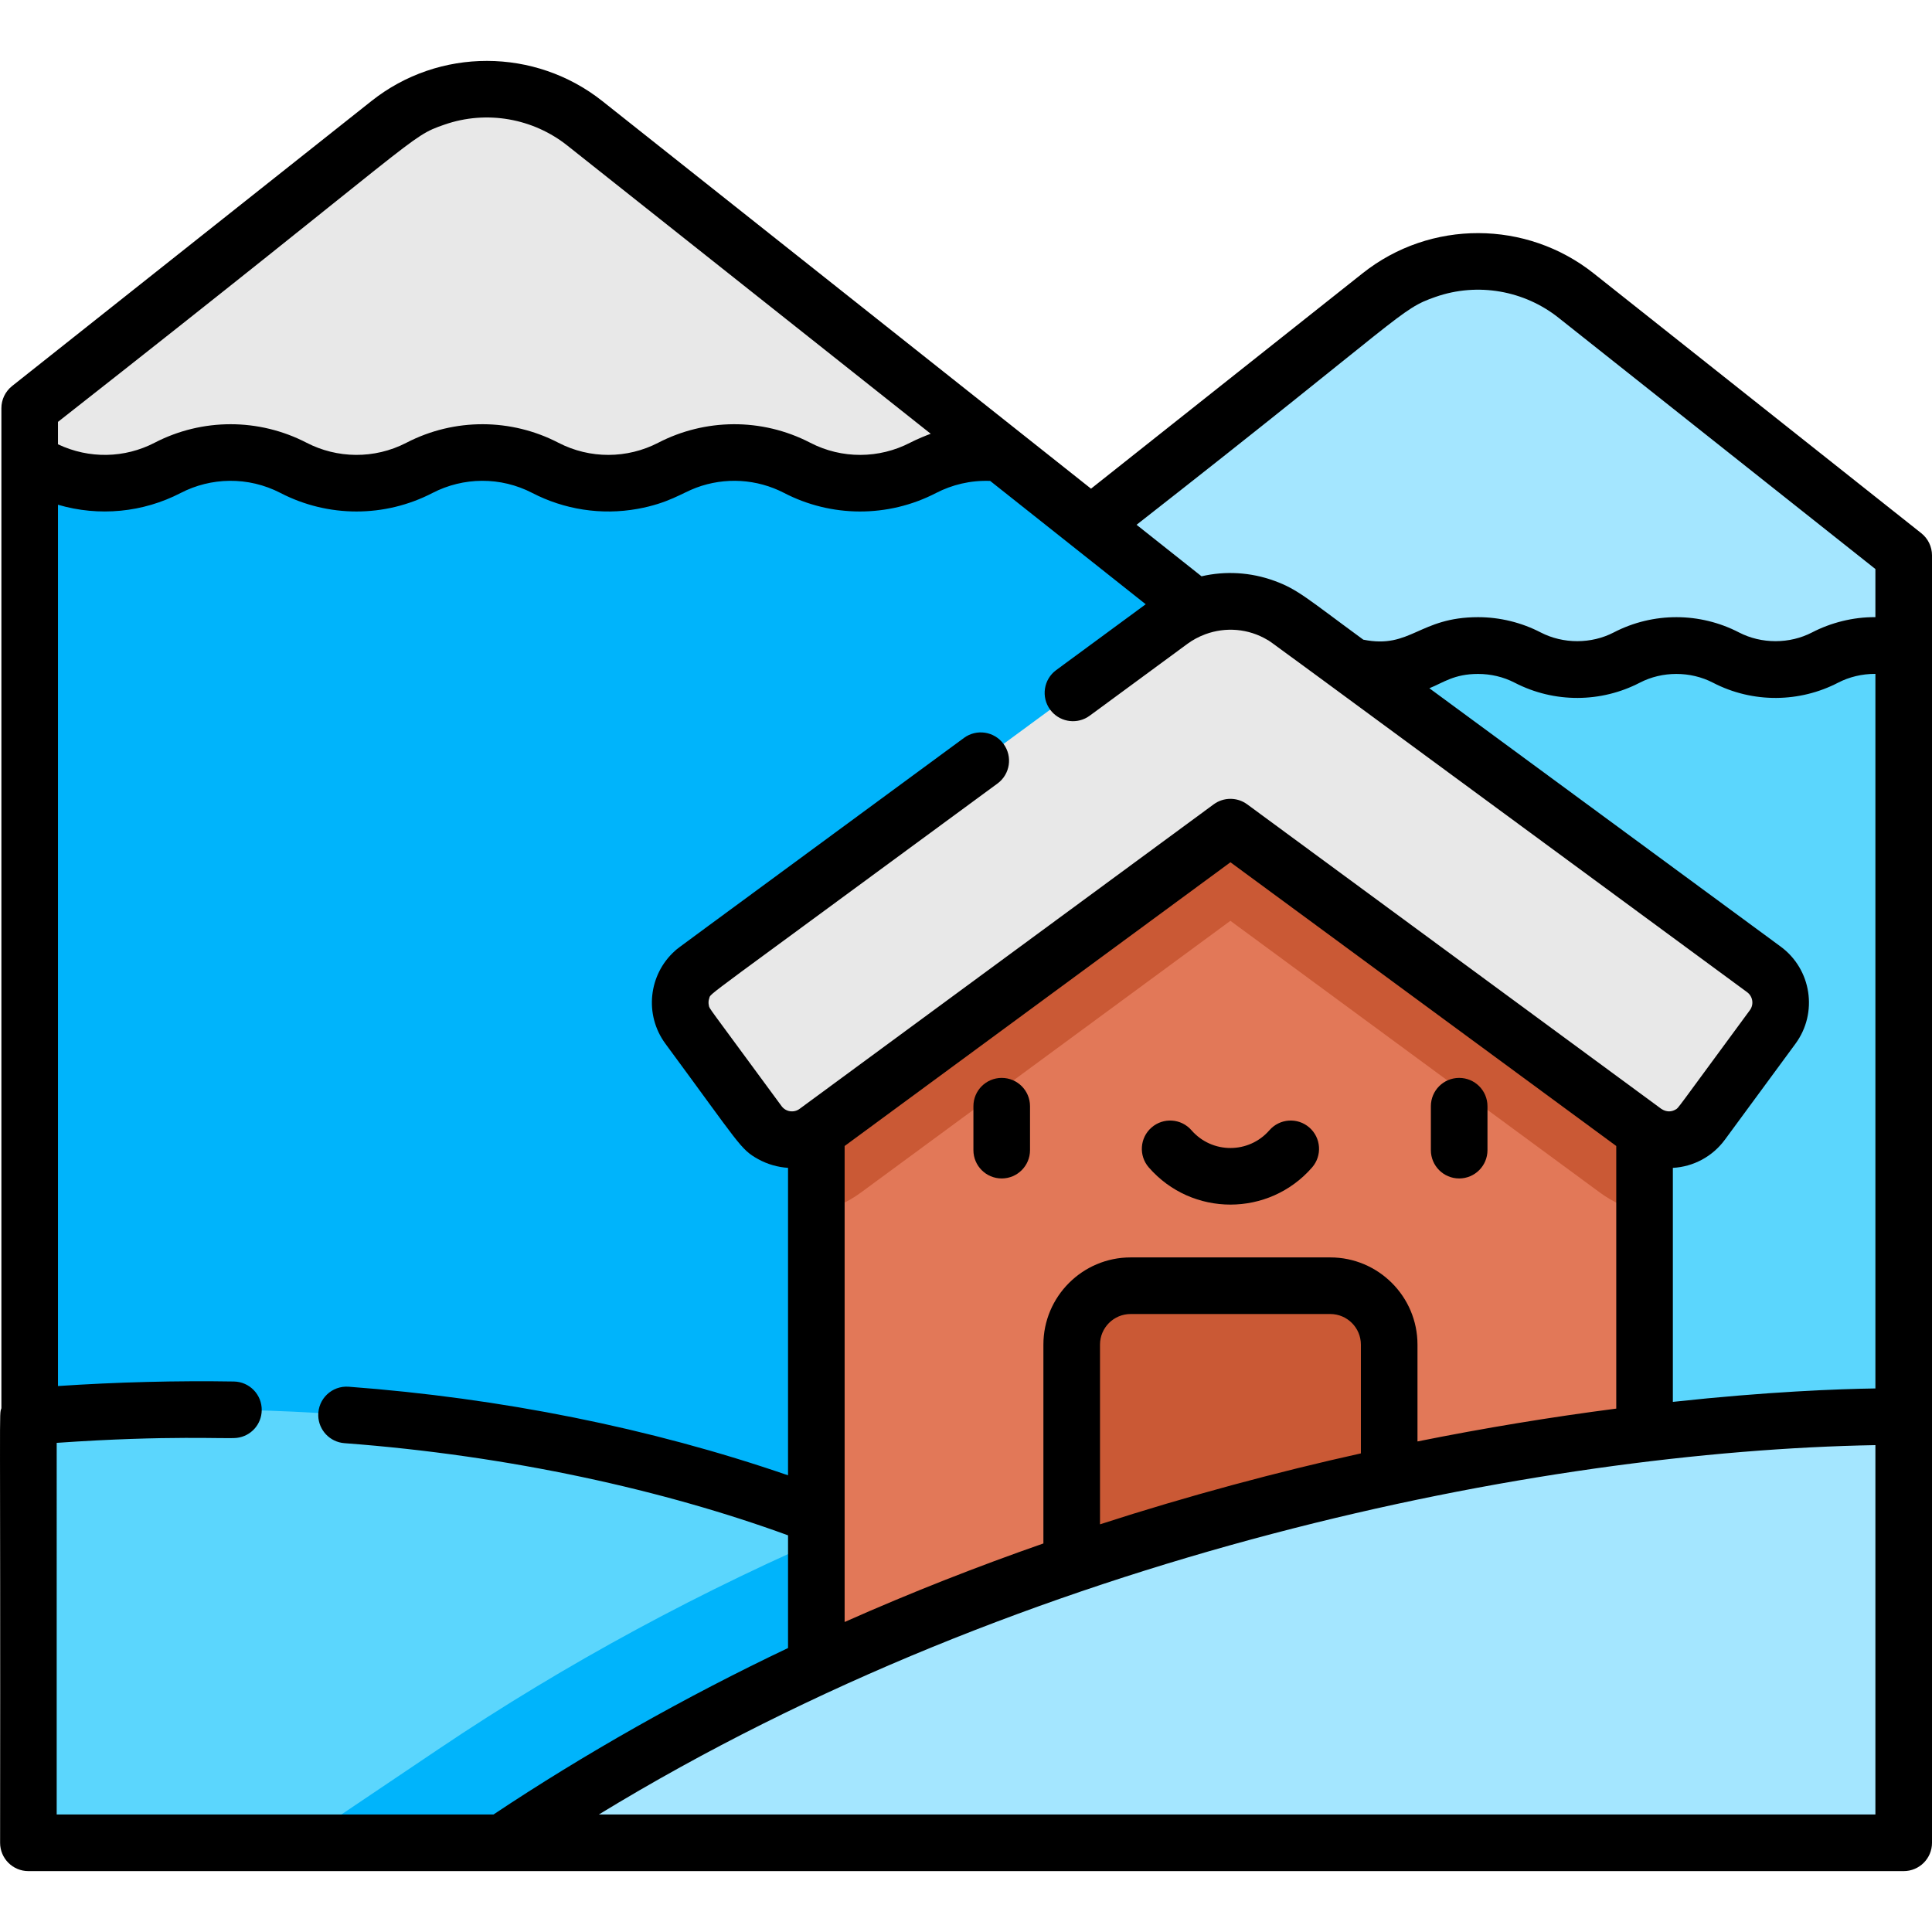 <svg id="Capa_1" enable-background="new 0 0 512.026 512.026" height="512" viewBox="0 0 512.026 512.026" width="512" xmlns="http://www.w3.org/2000/svg"><path d="m270.545 175.784v-21.957l95.197-75.501c3.689-2.932 7.824-5.193 12.221-6.717 4.388-1.534 9.037-2.33 13.745-2.33 9.435 0 18.589 3.184 25.976 9.047l86.829 68.862v24.937l-32.574 32.574h-181.119z" fill="#a4e6ff"/><path d="m504.513 172.125v203.333l-108.758 86.354-125.211-40.731v-245.297l2.922-1.514c8.241-4.271 18.045-4.271 26.277 0 4.125 2.136 8.63 3.203 13.143 3.203 4.514 0 9.018-1.068 13.134-3.203s8.63-3.203 13.143-3.203c4.504 0 9.018 1.068 13.134 3.203 4.125 2.136 8.63 3.203 13.134 3.203 4.514 0 9.028-1.068 13.143-3.203 4.116-2.135 8.63-3.203 13.143-3.203 4.504 0 9.008 1.068 13.134 3.203 4.125 2.136 8.629 3.203 13.134 3.203 4.514 0 9.028-1.068 13.143-3.203 4.116-2.135 8.62-3.203 13.134-3.203s9.018 1.068 13.143 3.203c4.116 2.136 8.63 3.203 13.134 3.203 4.514 0 9.028-1.068 13.143-3.203 4.116-2.135 8.62-3.203 13.134-3.203 2.591 0 5.183.349 7.697 1.058z" fill="#5bd6fd"/><path d="m7.853 122.541v-14.357l95.197-75.501c3.689-2.932 7.824-5.193 12.211-6.717 4.388-1.534 9.037-2.33 13.755-2.33 9.426 0 18.579 3.184 25.966 9.047l110.282 87.47v37.039h-236.037z" fill="#e8e8e8"/><path d="m342.066 181.055-81.228 241.676-127.783-6.562-125.202-40.73v-252.898c1.078.427 2.145.912 3.194 1.456 5.232 2.708 10.959 4.067 16.686 4.067s11.454-1.359 16.686-4.067c5.222-2.708 10.95-4.067 16.677-4.067s11.454 1.359 16.686 4.067 10.959 4.067 16.686 4.067 11.454-1.359 16.686-4.067 10.959-4.067 16.686-4.067 11.454 1.359 16.677 4.067c5.232 2.708 10.959 4.067 16.686 4.067s11.454-1.359 16.686-4.067 10.959-4.067 16.686-4.067 11.454 1.359 16.686 4.067c5.222 2.708 10.949 4.067 16.677 4.067 5.727 0 11.454-1.359 16.686-4.067s10.959-4.067 16.686-4.067c1.32 0 2.64.068 3.951.223z" fill="#00b4fb"/><path d="m260.841 422.734s-92.864-60.542-253.328-47.292v112.948h125.544l107.889-27.432z" fill="#5bd6fd"/><path d="m133.057 488.39 107.889-27.432 19.894-38.224s-12.508-8.147-36.248-17.808c-38.505 16.409-74.68 35.965-108.282 58.572l-36.995 24.892z" fill="#00b4fb"/><path d="m435.833 270.805v191.747h-219.498v-191.747l109.749-80.984z" fill="#e27858"/><path d="m216.335 270.805v50.546c4.251-.904 8.272-2.682 11.849-5.312l97.899-71.997 97.902 71.998c3.575 2.629 7.596 4.407 11.847 5.311v-50.546l-109.749-80.984z" fill="#ca5935"/><path d="m467.464 256.916-125.565-92.341c-9.407-6.919-22.222-6.919-31.629 0l-125.564 92.341c-4.854 3.569-5.895 10.398-2.325 15.251l18.704 25.434c3.569 4.854 10.398 5.895 15.251 2.325l109.749-80.711 109.75 80.711c4.854 3.569 11.682 2.528 15.252-2.326l18.704-25.434c3.567-4.852 2.526-11.68-2.327-15.25z" fill="#e8e8e8"/><path d="m352.541 340.747h-52.913c-8.623 0-15.614 6.99-15.614 15.614v83.223h84.14v-83.223c0-8.623-6.99-15.614-15.613-15.614z" fill="#ca5935"/><path d="m504.513 375.461s-197.408-4.17-371.456 112.929h371.456z" fill="#a4e6ff"/><path d="m265.478 312.318c4.142 0 7.5-3.358 7.5-7.5v-11.648c0-4.142-3.358-7.5-7.5-7.5s-7.5 3.358-7.5 7.5v11.648c0 4.143 3.358 7.5 7.5 7.5z"/><path d="m386.716 312.318c4.142 0 7.5-3.358 7.5-7.5v-11.648c0-4.142-3.358-7.5-7.5-7.5s-7.5 3.358-7.5 7.5v11.648c0 4.143 3.358 7.5 7.5 7.5z"/><path d="m347.733 309.399c2.721-3.123 2.396-7.86-.727-10.582-3.123-2.721-7.86-2.396-10.582.727-5.46 6.266-15.18 6.283-20.655 0-2.721-3.124-7.459-3.448-10.582-.727s-3.448 7.459-.727 10.582c11.45 13.138 31.836 13.125 43.273 0z"/><path d="m509.186 141.309-86.827-68.86c-17.78-14.112-43.232-14.333-61.265-.001l-71.947 57.061c-9.838-7.803-117.713-93.361-129.489-102.701-17.808-14.134-43.251-14.312-61.256-.001l-95.196 75.499c-1.793 1.423-2.839 3.587-2.839 5.876v265.036c-.647 2.085-.213-4.534-.34 115.169 0 4.142 3.358 7.5 7.5 7.5h497c4.142 0 7.5-3.358 7.5-7.5 0-31.636 0-298.054 0-341.202-.001-2.289-1.047-4.453-2.841-5.876zm-52.045 160.733 18.704-25.434c6.014-8.177 4.253-19.723-3.924-25.737l-93.107-68.471c3.654-1.453 6.527-3.789 12.898-3.792 3.353-.001 6.711.77 9.704 2.319 10.567 5.471 22.951 5.305 33.179-.003 5.953-3.087 13.406-3.086 19.369 0 10.668 5.535 23.068 5.249 33.186 0 2.888-1.497 6.317-2.353 9.877-2.332v189.379c-9.803.147-28.516.829-53.68 3.559l.001-62.014c5.383-.304 10.447-2.925 13.793-7.474zm-28.795 1.675v69.598c-17.21 2.228-34.908 5.129-52.679 8.703v-25.66c0-12.745-10.369-23.113-23.114-23.113h-52.913c-12.745 0-23.114 10.369-23.114 23.113v52.694c-17.239 6.015-34.874 12.903-52.679 20.814 0-26.105 0-100.507 0-126.149l102.249-75.195zm-136.819 100.266v-47.625c0-4.474 3.64-8.113 8.114-8.113h52.913c4.474 0 8.114 3.64 8.114 8.113v28.825c-21.829 4.837-45.974 11.282-69.141 18.8zm88.924-325.297c11.233-3.927 23.555-1.654 32.585 5.514l83.99 66.609v12.756c-5.933-.065-11.851 1.487-16.785 4.045-5.947 3.086-13.403 3.095-19.376-.003-10.306-5.334-22.683-5.441-33.179.003-5.94 3.083-13.387 3.097-19.375-.003-5.109-2.645-10.843-4.042-16.581-4.042-15.65 0-17.861 8.508-30.423 5.961-14.825-10.857-17.365-13.355-23.618-15.611-6.204-2.253-12.882-2.658-19.253-1.182l-17.217-13.653c71.625-56.034 69.67-57.079 79.232-60.394zm-262.702-45.642c11.279-3.943 23.592-1.625 32.586 5.513l96.331 76.405c-1 .355-3.542 1.373-5.473 2.373-8.195 4.241-18.056 4.363-26.468 0-12.941-6.697-27.944-6.379-40.268 0-8.229 4.259-18.087 4.343-26.473.002-12.451-6.456-27.465-6.626-40.263-.002-8.565 4.433-18.431 4.165-26.478 0-12.647-6.545-27.666-6.53-40.258 0-7.978 4.129-17.369 4.322-25.619.413v-5.94c97.374-76.428 92.795-75.435 102.383-78.764zm-102.723 349.349c30.01-2.097 44.955-.972 47.771-1.324 3.696-.455 6.504-3.531 6.567-7.309 0-.001 0-.002 0-.002.069-4.141-3.232-7.555-7.374-7.624-14.931-.252-31.173.16-46.624 1.2v-233.566c10.896 3.211 22.545 2.047 32.519-3.115 7.958-4.127 17.826-4.468 26.463.002 12.616 6.53 27.622 6.545 40.268 0 8.178-4.233 18.04-4.371 26.468 0 8.388 4.341 18.199 5.969 27.932 4.201 8.135-1.479 11.718-4.189 15.482-5.596 7.651-2.86 16.093-2.351 23.327 1.393 12.429 6.444 27.441 6.639 40.263.002 4.214-2.181 9.115-3.396 14.333-3.198l41.222 32.688-23.727 17.449c-3.337 2.454-4.053 7.148-1.599 10.485 2.301 3.13 6.576 3.954 9.85 2.019.631-.374-.843.65 26.56-19.485 1.334-.981 2.944-1.866 4.73-2.525 5.375-1.984 11.411-1.5 16.421 1.483 1.399.831-8.007-6.016 127.156 93.384 1.514 1.114 1.84 3.252.727 4.766-20.327 27.596-18.821 25.807-19.688 26.33-1.08.641-2.4.726-3.781-.17l-109.75-80.71c-2.644-1.944-6.243-1.944-8.887 0l-109.75 80.71c-1.513 1.114-3.651.788-4.766-.727-20.278-27.62-19.025-25.656-19.266-26.639-.161-.681-.116-1.337.094-1.938.532-1.542-3.676 2.01 76.399-56.928 3.337-2.454 4.053-7.148 1.599-10.485-2.454-3.338-7.149-4.052-10.485-1.599-79.624 58.595-75.337 55.305-76.625 56.461-6.932 6.226-8.187 16.853-2.503 24.582 19.805 26.858 19.848 27.949 24.549 30.574 2.477 1.381 5.283 2.162 7.949 2.325v81.485c-36.565-12.603-76.27-20.465-116.443-23.477-4.43-.324-8.179 3.229-8.059 7.686.1 3.801 3.064 6.983 6.937 7.273 43.987 3.298 84.97 12.518 117.565 24.427v29.867c-27.054 12.845-54.103 28.137-78.058 44.117h-115.766zm482 98.494h-338.323c113.705-69.393 249.36-96.31 338.324-97.893v97.893z"/></svg>